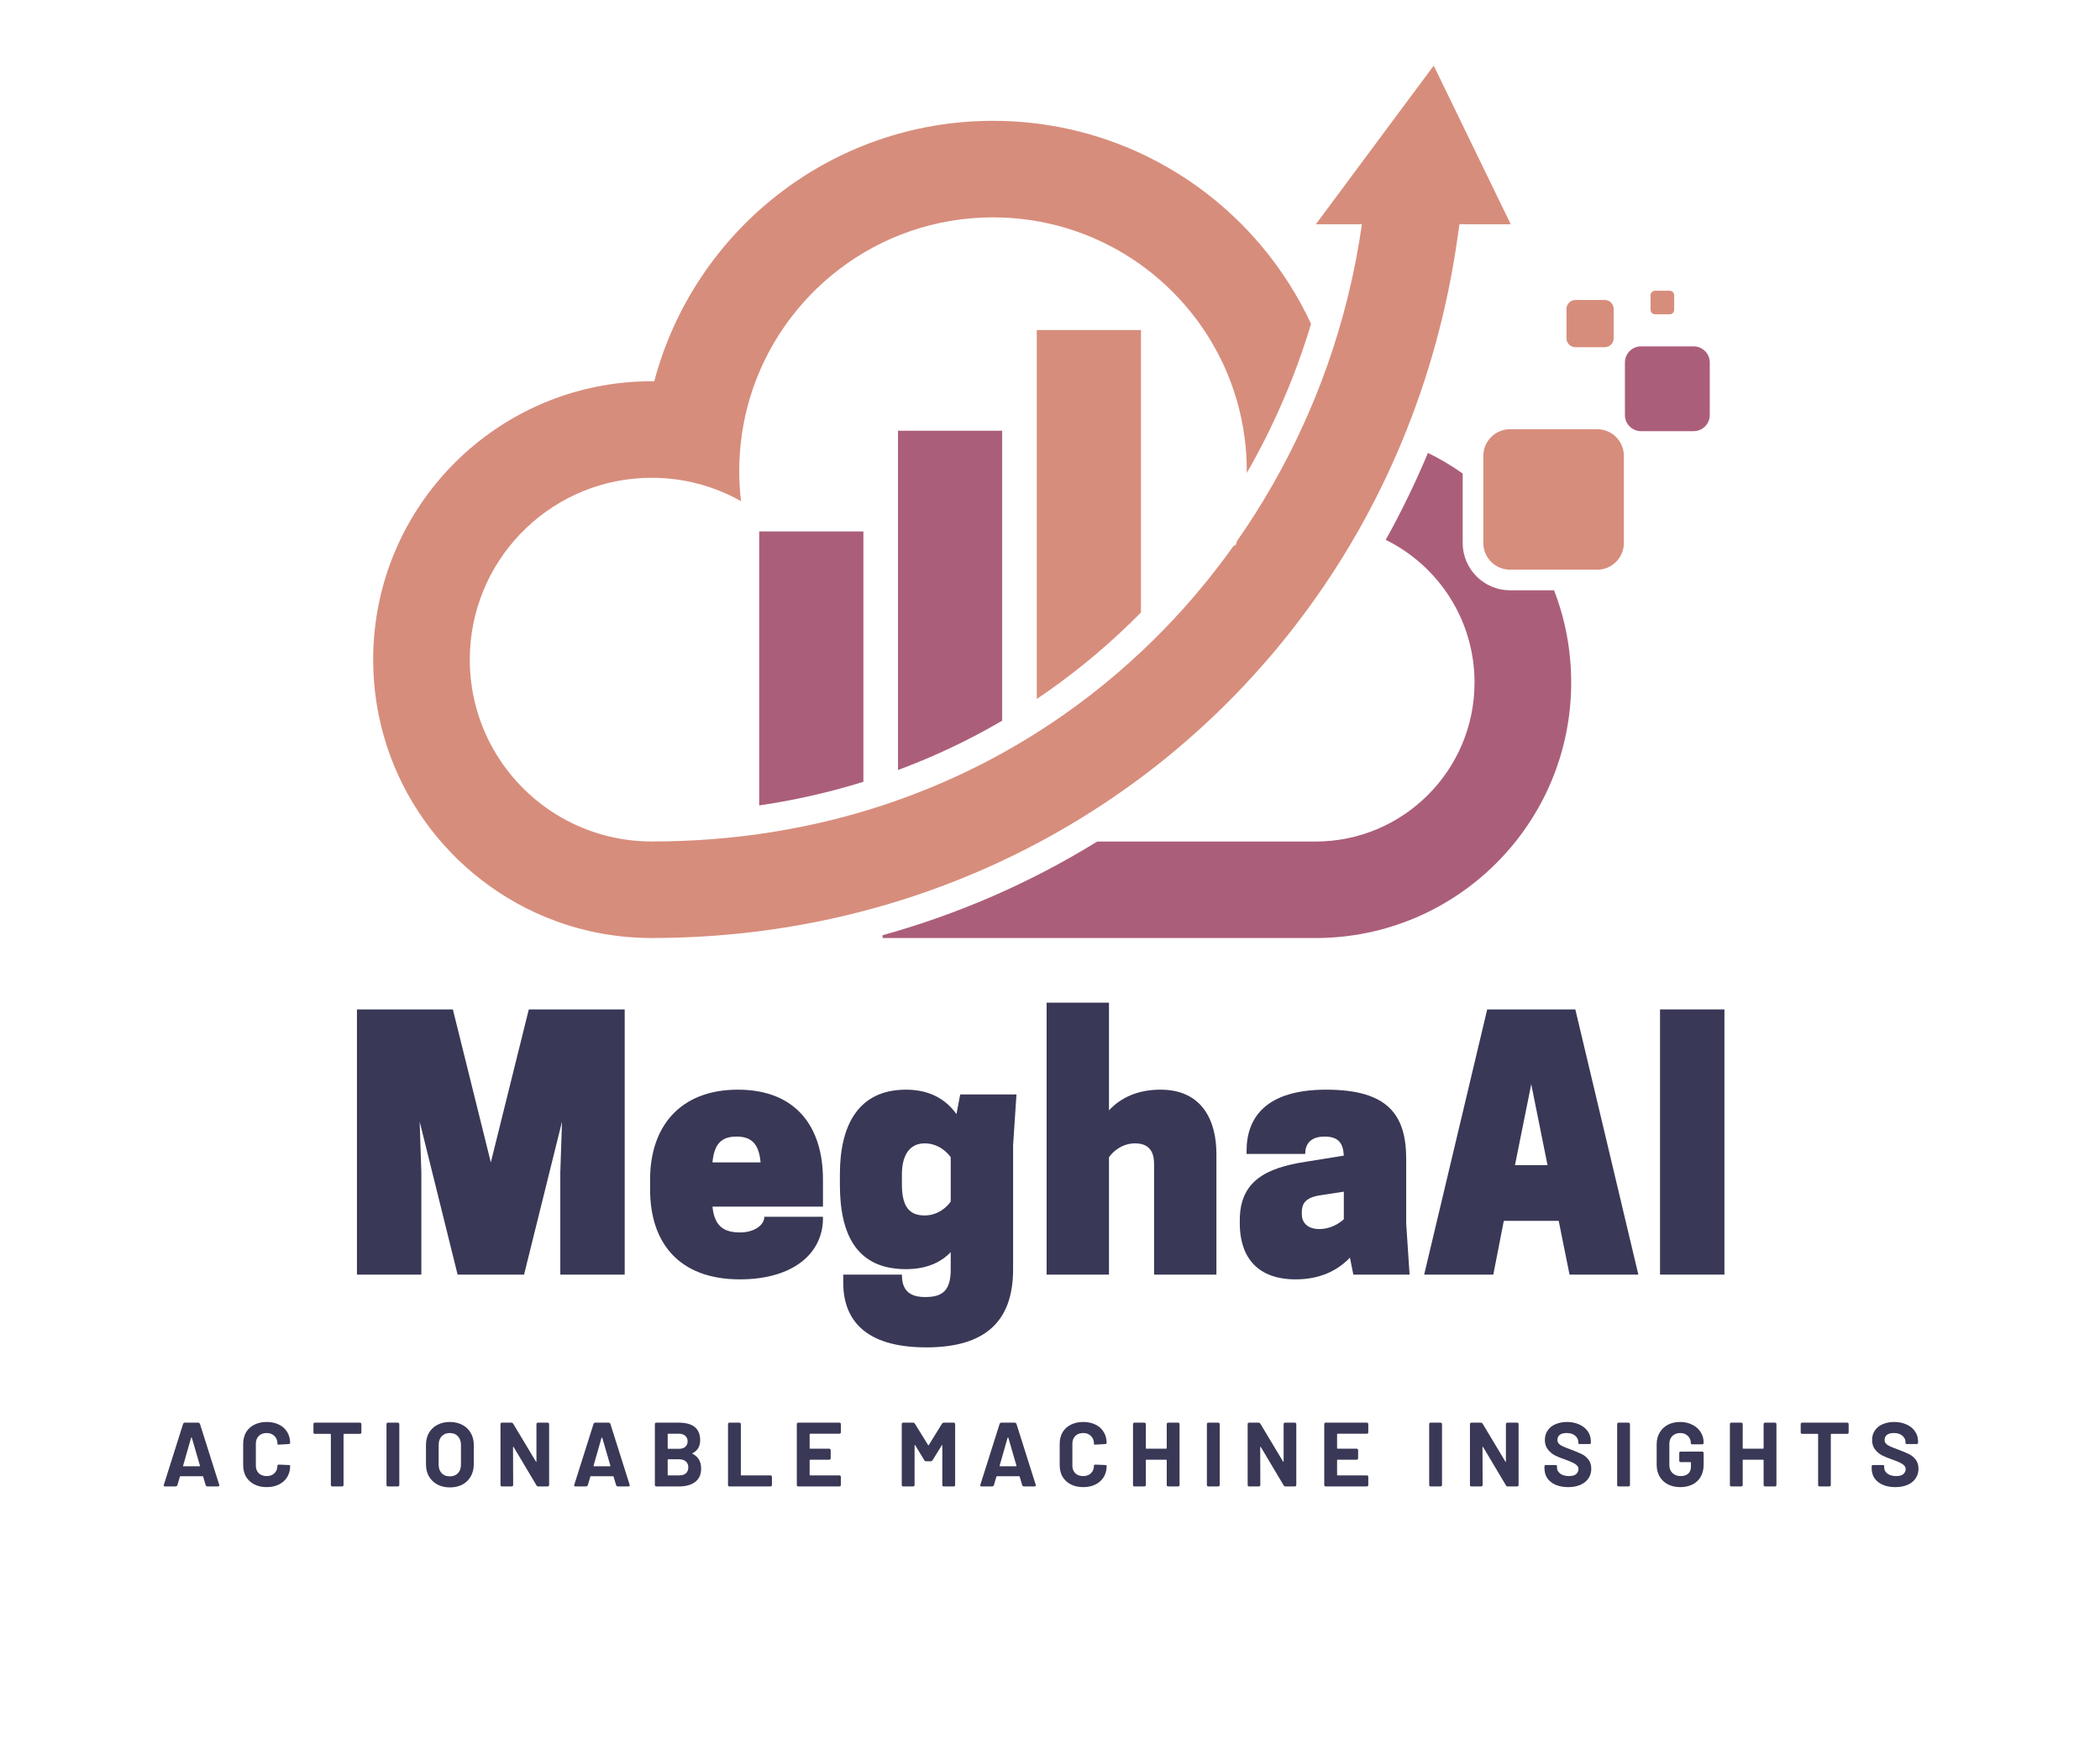 <svg width="236" height="196" xmlns="http://www.w3.org/2000/svg" xmlns:xlink="http://www.w3.org/1999/xlink" overflow="hidden"><rect width="100%" height="100%" fill="#808080" stroke="none"/><defs><clipPath id="clip0"><rect x="512" y="313" width="236" height="196"/></clipPath><clipPath id="clip1"><rect x="553" y="320" width="130" height="99"/></clipPath><clipPath id="clip2"><rect x="693" y="351" width="12" height="11"/></clipPath><clipPath id="clip3"><rect x="610" y="363" width="79" height="56"/></clipPath></defs><g clip-path="url(#clip0)" transform="translate(-512 -313)"><path d="M-37.592-37.592 413.514-37.592 413.514 413.514-37.592 413.514Z" fill="#FFFFFF" transform="matrix(1 0 0 1.003 441.082 212.72)"/><path d="M-37.592-37.592 413.514-37.592 413.514 413.514-37.592 413.514Z" fill="#FFFFFF" transform="matrix(1 0 0 1.003 441.082 212.72)"/><path d="M-37.592-37.592 413.514-37.592 413.514 413.514-37.592 413.514Z" fill="#FFFFFF" transform="matrix(1 0 0 1.003 441.082 212.72)"/><g clip-path="url(#clip1)"><path d="M234.936 125.104 240.696 125.104 236.236 115.948 236.216 115.905 232.042 107.334 226.653 114.558 218.798 125.104 223.971 125.104C223.2 130.515 221.888 135.821 220.075 140.939 219.241 143.285 218.305 145.587 217.263 147.843 215.211 152.303 212.756 156.575 209.933 160.597 209.894 160.734 209.854 160.871 209.811 161.004 209.714 161.059 209.62 161.118 209.522 161.173 207.239 164.364 204.721 167.395 201.98 170.23 198.499 173.833 194.657 177.126 190.491 180.035 190.412 180.09 190.334 180.149 190.256 180.2 184.448 184.225 178.011 187.518 171.021 189.899L170.438 190.099C162.387 192.774 153.611 194.25 144.229 194.254 144.205 194.254 144.182 194.254 144.158 194.254 140.172 194.254 136.452 193.118 133.303 191.148 127.543 187.546 123.714 181.159 123.714 173.883 123.714 162.97 132.324 154.061 143.148 153.533 143.481 153.517 143.821 153.509 144.158 153.509 147.804 153.509 151.23 154.461 154.195 156.129 154.061 155.021 153.995 153.893 153.995 152.746 153.995 149.942 154.402 147.236 155.162 144.675 158.655 132.916 169.58 124.332 182.514 124.332 194.054 124.332 203.996 131.165 208.484 140.99 209.616 143.465 210.399 146.128 210.775 148.92 210.947 150.173 211.033 151.45 211.033 152.746 211.033 152.82 211.033 152.894 211.033 152.965 211.186 152.699 211.342 152.425 211.495 152.158 212.212 150.882 212.893 149.586 213.535 148.274 215.435 144.405 217.013 140.387 218.258 136.268 216.762 133.057 214.843 130.081 212.576 127.41 205.351 118.913 194.563 113.517 182.514 113.517 164.262 113.517 148.9 125.903 144.444 142.698 144.35 142.698 144.256 142.694 144.158 142.694 126.874 142.694 112.855 156.662 112.855 173.883 112.855 187.299 121.368 198.745 133.303 203.143 136.663 204.38 140.297 205.061 144.084 205.069L144.158 205.069C144.19 205.069 144.221 205.069 144.252 205.069 144.26 205.069 144.268 205.069 144.276 205.069 162.621 205.05 179.616 199.842 193.85 190.741L195.103 189.927C197.735 188.184 200.268 186.305 202.696 184.3 209.204 178.919 214.937 172.634 219.726 165.601 221.116 163.561 222.424 161.458 223.65 159.297 225.436 156.145 227.041 152.867 228.455 149.48 231.443 142.318 233.573 134.658 234.716 126.611L234.932 125.096ZM144.475 205.069C144.843 205.065 144.843 205.065 144.475 205.069ZM144.272 205.073 144.256 205.073Z" fill="#D78D7C" fill-rule="evenodd" transform="matrix(1 0 0 1.003 441.082 212.72)"/></g><path d="M183.544 180.721 183.544 148.235 171.835 148.235 171.835 186.25C175.896 184.746 179.812 182.898 183.544 180.721Z" fill="#AB5E7A" fill-rule="evenodd" transform="matrix(1 0 0 1.003 441.082 212.72)"/><path d="M157.805 159.516 156.235 159.516 156.235 190.216C160.194 189.637 164.109 188.76 167.947 187.569L167.947 159.516Z" fill="#AB5E7A" fill-rule="evenodd" transform="matrix(1 0 0 1.003 441.082 212.72)"/><path d="M199.145 136.953 187.432 136.953 187.432 178.285C187.769 178.062 188.106 177.831 188.439 177.6L188.666 177.443C192.421 174.815 195.93 171.851 199.141 168.593L199.141 136.949Z" fill="#D78D7C" fill-rule="evenodd" transform="matrix(1 0 0 1.003 441.082 212.72)"/><path d="M240.613 148.066 250.419 148.066C252.067 148.066 253.411 149.409 253.411 151.05L253.411 160.82C253.411 162.461 252.067 163.804 250.419 163.804L240.613 163.804C238.965 163.804 237.614 162.461 237.614 160.82L237.614 151.05C237.614 149.409 238.965 148.066 240.613 148.066Z" fill="#D78D7C" fill-rule="evenodd" transform="matrix(1 0 0 1.003 441.082 212.72)"/><g clip-path="url(#clip2)"><path d="M255.333 138.786 261.254 138.786C262.249 138.786 263.063 139.596 263.063 140.587L263.063 146.484C263.063 147.475 262.249 148.286 261.254 148.286L255.333 148.286C254.342 148.286 253.528 147.475 253.528 146.484L253.528 140.587C253.528 139.596 254.342 138.786 255.333 138.786Z" fill="#AB5E7A" fill-rule="evenodd" transform="matrix(1 0 0 1.003 441.082 212.72)"/></g><path d="M247.967 133.589 251.261 133.589C251.817 133.589 252.267 134.044 252.267 134.596L252.267 137.877C252.267 138.429 251.817 138.88 251.261 138.88L247.967 138.88C247.411 138.88 246.957 138.429 246.957 137.877L246.957 134.596C246.957 134.044 247.411 133.589 247.967 133.589Z" fill="#D78D7C" fill-rule="evenodd" transform="matrix(1 0 0 1.003 441.082 212.72)"/><path d="M256.915 132.552 258.564 132.552C258.842 132.552 259.065 132.779 259.065 133.053L259.065 134.694C259.065 134.972 258.842 135.195 258.564 135.195L256.915 135.195C256.637 135.195 256.41 134.968 256.41 134.694L256.41 133.053C256.41 132.775 256.637 132.552 256.915 132.552Z" fill="#D78D7C" fill-rule="evenodd" transform="matrix(1 0 0 1.003 441.082 212.72)"/><g clip-path="url(#clip3)"><path d="M218.751 194.258 194.23 194.258C186.669 198.914 178.551 202.418 170.105 204.756L170.105 205.073 218.751 205.073C234.622 205.073 247.49 192.253 247.49 176.441 247.49 172.799 246.808 169.318 245.563 166.114L240.613 166.114C237.688 166.114 235.296 163.73 235.296 160.816L235.296 153.028C234.062 152.158 232.758 151.387 231.392 150.721L231.329 150.866 231.325 150.878 231.192 151.191 231.125 151.344 231.121 151.356 231.059 151.5 231.051 151.52 230.98 151.684 230.926 151.814 230.91 151.845 230.855 151.966 230.84 152.006 230.769 152.166 230.718 152.276 230.699 152.331 230.652 152.432 230.624 152.491 230.62 152.503 230.554 152.652 230.515 152.742 230.483 152.816 230.444 152.898 230.409 152.977 230.401 152.996 230.264 153.302 230.236 153.364 230.189 153.462 230.166 153.517 230.096 153.67 230.041 153.783 230.025 153.823 229.966 153.944 229.951 153.975 229.892 154.104 229.88 154.128 229.817 154.261 229.81 154.281 229.743 154.422 229.739 154.433 229.665 154.586 229.594 154.743 229.52 154.892 229.516 154.903 229.445 155.048 229.442 155.064 229.375 155.201 229.363 155.224 229.301 155.354 229.289 155.381 229.226 155.506 229.211 155.542 229.132 155.702 229.054 155.859 229.003 155.965 228.976 156.019 228.929 156.117 228.897 156.176 228.85 156.266 228.819 156.337 228.741 156.497 228.701 156.571 228.658 156.654 228.549 156.873 228.502 156.971 228.47 157.026 228.341 157.284 228.259 157.441 228.243 157.476 228.181 157.597 228.165 157.625 228.098 157.754 228.087 157.778 228.016 157.915 228.012 157.926 227.938 158.067 227.934 158.079 227.856 158.228 227.773 158.385 227.695 158.525 227.691 158.537 227.617 158.674 227.605 158.694 227.538 158.823 227.523 158.85 227.456 158.976 227.441 159.007 227.378 159.125 227.358 159.164 227.296 159.273 227.272 159.32 227.19 159.473 227.139 159.571 227.104 159.63 226.849 160.096 226.81 160.162 226.763 160.248 226.728 160.311 226.677 160.401 226.646 160.46C232.559 163.365 236.627 169.431 236.627 176.444 236.627 186.285 228.619 194.265 218.743 194.262Z" fill="#AB5E7A" fill-rule="evenodd" transform="matrix(1 0 0 1.003 441.082 212.72)"/></g><path d="M24.948-17.14 24.756-11.427 24.756 0 31.992 0 31.992-29.71 21.216-29.71 16.948-12.57 12.683-29.71 1.903-29.71 1.903 0 9.14 0 9.14-11.427 8.952-17.14 13.216 0 20.683 0Z" fill="#393856" transform="matrix(1 0 0 1.003 550.211 456.228)"/><path d="M20.378-7.616 20.378-10.663C20.378-16.568 17.332-20.719 10.816-20.719 4.304-20.719 0.952-16.568 0.952-10.663L0.952-9.523C0.952-3.618 4.151 0.533 11.047 0.533 16.913 0.533 20.378-2.287 20.378-6.324L20.378-6.477 13.788-6.477C13.788-5.521 12.609-4.723 11.082-4.723 9.331-4.723 8.188-5.333 7.961-7.616ZM10.663-15.464C12.304-15.464 13.177-14.704 13.369-12.57L7.961-12.57C8.153-14.704 9.026-15.464 10.663-15.464Z" fill="#393856" transform="matrix(1 0 0 1.003 584.107 456.228)"/><path d="M13.408-0.572C13.408 1.903 12.378 2.514 10.514 2.514 8.38 2.514 7.922 1.331 7.922 0L1.331 0 1.331 0.912C1.331 4.95 3.657 8.153 10.663 8.153 17.179 8.153 20.417 5.333 20.417-0.572L20.417-14.473 20.797-20.186 14.473-20.186 14.054-17.978C12.911-19.579 11.121-20.719 8.38-20.719 3.047-20.719 0.952-16.76 0.952-11.235L0.952-10.095C0.952-4.19 3.047-0.611 8.38-0.611 10.628-0.611 12.264-1.331 13.408-2.514ZM13.408-8.188C13.028-7.616 11.998-6.626 10.475-6.626 8.76-6.626 7.922-7.616 7.922-10.095L7.922-11.235C7.922-13.33 8.76-14.704 10.475-14.704 11.998-14.704 13.028-13.713 13.408-13.142Z" fill="#393856" transform="matrix(1 0 0 1.003 605.435 456.228)"/><path d="M8.912-30.469 1.903-30.469 1.903 0 8.912 0 8.912-13.142C9.292-13.713 10.322-14.704 11.845-14.704 13.749-14.704 13.98-13.33 13.98-12.378L13.98 0 20.985 0 20.985-13.521C20.985-17.14 19.462-20.719 14.704-20.719 12.112-20.719 10.209-19.806 8.912-18.397Z" fill="#393856" transform="matrix(1 0 0 1.003 627.716 456.228)"/><path d="M13.713 0 20.034 0 19.654-5.713 19.654-12.95C19.654-17.939 17.559-20.719 10.663-20.719 3.81-20.719 1.715-17.52 1.715-13.866L1.715-13.521 8.302-13.521C8.302-14.473 8.76-15.464 10.475-15.464 11.998-15.464 12.57-14.778 12.644-13.33L8.38-12.644C3.885-11.959 0.952-10.475 0.952-6.093L0.952-5.713C0.952-2.475 2.475 0.533 7.237 0.533 9.903 0.533 11.92-0.419 13.33-1.903ZM9.903-5.102C8.454-5.102 7.922-5.94 7.922-6.743L7.922-6.97C7.922-7.883 8.266-8.607 9.903-8.873L12.644-9.292 12.644-6.207C12.073-5.674 11.082-5.102 9.903-5.102Z" fill="#393856" transform="matrix(1 0 0 1.003 650.376 456.228)"/><path d="M7.428-29.71 0.345 0 8.114 0 9.292-6.019 15.464-6.019 16.681 0 24.415 0 17.332-29.71ZM12.378-21.33 14.207-12.264 10.549-12.264Z" fill="#393856" transform="matrix(1 0 0 1.003 671.705 456.228)"/><path d="M9.331-29.71 2.095-29.71 2.095 0 9.331 0Z" fill="#393856" transform="matrix(1 0 0 1.003 696.461 456.228)"/><path d="M5.216 0C5.122 0 5.051-0.047 5.012-0.141L4.73-1.096C4.719-1.128 4.699-1.143 4.668-1.143L2.177-1.143C2.134-1.143 2.115-1.128 2.115-1.096L1.833-0.141C1.79-0.047 1.723 0 1.629 0L0.454 0C0.392 0 0.345-0.016 0.313-0.047 0.29-0.086 0.29-0.133 0.313-0.188L2.475-7.002C2.506-7.096 2.573-7.143 2.678-7.143L4.166-7.143C4.26-7.143 4.327-7.096 4.37-7.002L6.532-0.188C6.539-0.176 6.547-0.157 6.547-0.125 6.547-0.094 6.532-0.063 6.5-0.031 6.477-0.008 6.442 0 6.391 0ZM2.475-2.318C2.463-2.275 2.479-2.256 2.522-2.256L4.323-2.256C4.362-2.256 4.378-2.275 4.37-2.318L3.462-5.435C3.45-5.467 3.434-5.482 3.415-5.482 3.403-5.482 3.387-5.467 3.368-5.435Z" fill="#393856" transform="matrix(1 0 0 1.003 530.102 480.03)"/><path d="M3.133 0.078C2.6 0.078 2.13-0.023 1.723-0.235 1.324-0.442 1.018-0.728 0.799-1.096 0.587-1.472 0.486-1.903 0.486-2.397L0.486-4.746C0.486-5.235 0.587-5.67 0.799-6.046 1.018-6.422 1.324-6.708 1.723-6.908 2.13-7.115 2.6-7.221 3.133-7.221 3.653-7.221 4.112-7.119 4.511-6.923 4.907-6.735 5.216-6.457 5.435-6.093 5.654-5.737 5.764-5.329 5.764-4.871 5.764-4.809 5.709-4.766 5.607-4.746L4.511-4.683 4.48-4.683C4.386-4.683 4.339-4.699 4.339-4.73L4.339-4.793C4.339-5.145 4.221-5.435 3.994-5.654 3.775-5.874 3.485-5.983 3.133-5.983 2.765-5.983 2.467-5.874 2.24-5.654 2.021-5.435 1.911-5.145 1.911-4.793L1.911-2.334C1.911-1.978 2.021-1.692 2.24-1.472 2.467-1.261 2.765-1.159 3.133-1.159 3.485-1.159 3.775-1.261 3.994-1.472 4.221-1.692 4.339-1.978 4.339-2.334 4.339-2.365 4.354-2.389 4.386-2.412 4.417-2.443 4.456-2.451 4.511-2.443L5.592-2.397C5.705-2.385 5.764-2.369 5.764-2.35L5.764-2.287C5.764-1.825 5.654-1.414 5.435-1.049 5.216-0.693 4.907-0.415 4.511-0.219 4.112-0.02 3.653 0.078 3.133 0.078Z" fill="#393856" transform="matrix(1 0 0 1.003 538.842 480.03)"/><path d="M5.498-7.143C5.611-7.143 5.67-7.084 5.67-6.97L5.67-6.062C5.67-5.944 5.611-5.889 5.498-5.889L3.728-5.889C3.685-5.889 3.665-5.866 3.665-5.827L3.665-0.172C3.665-0.055 3.607 0 3.493 0L2.412 0C2.295 0 2.24-0.055 2.24-0.172L2.24-5.827C2.24-5.866 2.216-5.889 2.177-5.889L0.454-5.889C0.337-5.889 0.282-5.944 0.282-6.062L0.282-6.97C0.282-7.084 0.337-7.143 0.454-7.143Z" fill="#393856" transform="matrix(1 0 0 1.003 546.942 480.03)"/><path d="M0.799 0C0.681 0 0.627-0.055 0.627-0.172L0.627-6.97C0.627-7.084 0.681-7.143 0.799-7.143L1.88-7.143C2.005-7.143 2.068-7.084 2.068-6.97L2.068-0.172C2.068-0.055 2.005 0 1.88 0Z" fill="#393856" transform="matrix(1 0 0 1.003 554.806 480.03)"/><path d="M3.164 0.11C2.631 0.11 2.162 0 1.754-0.219 1.355-0.439 1.042-0.74 0.814-1.128 0.595-1.512 0.486-1.962 0.486-2.475L0.486-4.668C0.486-5.169 0.595-5.611 0.814-5.999 1.042-6.383 1.355-6.68 1.754-6.892 2.162-7.111 2.631-7.221 3.164-7.221 3.697-7.221 4.166-7.111 4.574-6.892 4.981-6.68 5.294-6.383 5.514-5.999 5.741-5.611 5.858-5.169 5.858-4.668L5.858-2.475C5.858-1.962 5.741-1.508 5.514-1.112 5.294-0.724 4.981-0.423 4.574-0.204 4.166 0.004 3.697 0.11 3.164 0.11ZM3.164-1.128C3.54-1.128 3.841-1.241 4.072-1.472 4.3-1.711 4.417-2.028 4.417-2.428L4.417-4.668C4.417-5.063 4.3-5.38 4.072-5.623 3.841-5.862 3.54-5.983 3.164-5.983 2.788-5.983 2.483-5.862 2.256-5.623 2.025-5.38 1.911-5.063 1.911-4.668L1.911-2.428C1.911-2.028 2.025-1.711 2.256-1.472 2.483-1.241 2.788-1.128 3.164-1.128Z" fill="#393856" transform="matrix(1 0 0 1.003 559.386 480.03)"/><path d="M0.799 0C0.681 0 0.627-0.055 0.627-0.172L0.627-6.97C0.627-7.084 0.681-7.143 0.799-7.143L1.848-7.143C1.931-7.143 1.997-7.103 2.052-7.033L4.605-2.788C4.613-2.757 4.625-2.741 4.636-2.741 4.656-2.749 4.668-2.772 4.668-2.804L4.668-6.97C4.668-7.084 4.723-7.143 4.84-7.143L5.921-7.143C6.034-7.143 6.093-7.084 6.093-6.97L6.093-0.172C6.093-0.055 6.034 0 5.921 0L4.871 0C4.785 0 4.719-0.039 4.668-0.125L2.115-4.401C2.091-4.433 2.071-4.441 2.052-4.433 2.04-4.433 2.036-4.417 2.036-4.386L2.052-0.172C2.052-0.055 1.993 0 1.88 0Z" fill="#393856" transform="matrix(1 0 0 1.003 567.618 480.03)"/><path d="M5.216 0C5.122 0 5.051-0.047 5.012-0.141L4.73-1.096C4.719-1.128 4.699-1.143 4.668-1.143L2.177-1.143C2.134-1.143 2.115-1.128 2.115-1.096L1.833-0.141C1.79-0.047 1.723 0 1.629 0L0.454 0C0.392 0 0.345-0.016 0.313-0.047 0.29-0.086 0.29-0.133 0.313-0.188L2.475-7.002C2.506-7.096 2.573-7.143 2.678-7.143L4.166-7.143C4.26-7.143 4.327-7.096 4.37-7.002L6.532-0.188C6.539-0.176 6.547-0.157 6.547-0.125 6.547-0.094 6.532-0.063 6.5-0.031 6.477-0.008 6.442 0 6.391 0ZM2.475-2.318C2.463-2.275 2.479-2.256 2.522-2.256L4.323-2.256C4.362-2.256 4.378-2.275 4.37-2.318L3.462-5.435C3.45-5.467 3.434-5.482 3.415-5.482 3.403-5.482 3.387-5.467 3.368-5.435Z" fill="#393856" transform="matrix(1 0 0 1.003 576.227 480.03)"/><path d="M4.871-3.728C4.848-3.728 4.84-3.716 4.84-3.697 4.84-3.673 4.848-3.657 4.871-3.65 5.506-3.325 5.827-2.776 5.827-2.005 5.827-1.335 5.6-0.834 5.153-0.501 4.703-0.164 4.112 0 3.383 0L0.799 0C0.681 0 0.627-0.055 0.627-0.172L0.627-6.97C0.627-7.084 0.681-7.143 0.799-7.143L3.305-7.143C4.91-7.143 5.717-6.489 5.717-5.185 5.717-4.495 5.435-4.01 4.871-3.728ZM2.115-5.905C2.083-5.905 2.068-5.882 2.068-5.842L2.068-4.276C2.068-4.233 2.083-4.213 2.115-4.213L3.305-4.213C3.626-4.213 3.873-4.284 4.041-4.433 4.217-4.589 4.307-4.793 4.307-5.044 4.307-5.314 4.217-5.521 4.041-5.67 3.873-5.827 3.626-5.905 3.305-5.905ZM3.383-1.237C3.697-1.237 3.939-1.316 4.119-1.472 4.296-1.637 4.386-1.864 4.386-2.146 4.386-2.416 4.296-2.631 4.119-2.788 3.939-2.953 3.689-3.039 3.368-3.039L2.115-3.039C2.083-3.039 2.068-3.015 2.068-2.976L2.068-1.3C2.068-1.257 2.083-1.237 2.115-1.237Z" fill="#393856" transform="matrix(1 0 0 1.003 584.967 480.03)"/><path d="M0.799 0C0.681 0 0.627-0.055 0.627-0.172L0.627-6.97C0.627-7.084 0.681-7.143 0.799-7.143L1.88-7.143C2.005-7.143 2.068-7.084 2.068-6.97L2.068-1.3C2.068-1.257 2.083-1.237 2.115-1.237L5.388-1.237C5.502-1.237 5.561-1.179 5.561-1.065L5.561-0.172C5.561-0.055 5.502 0 5.388 0Z" fill="#393856" transform="matrix(1 0 0 1.003 593.188 480.03)"/><path d="M5.576-6.077C5.576-5.96 5.517-5.905 5.404-5.905L2.115-5.905C2.083-5.905 2.068-5.882 2.068-5.842L2.068-4.276C2.068-4.245 2.083-4.229 2.115-4.229L4.245-4.229C4.37-4.229 4.433-4.166 4.433-4.041L4.433-3.164C4.433-3.047 4.37-2.992 4.245-2.992L2.115-2.992C2.083-2.992 2.068-2.968 2.068-2.929L2.068-1.3C2.068-1.257 2.083-1.237 2.115-1.237L5.404-1.237C5.517-1.237 5.576-1.179 5.576-1.065L5.576-0.172C5.576-0.055 5.517 0 5.404 0L0.799 0C0.681 0 0.627-0.055 0.627-0.172L0.627-6.97C0.627-7.084 0.681-7.143 0.799-7.143L5.404-7.143C5.517-7.143 5.576-7.084 5.576-6.97Z" fill="#393856" transform="matrix(1 0 0 1.003 600.92 480.03)"/><path d="M0.799 0C0.681 0 0.627-0.055 0.627-0.172L0.627-6.97C0.627-7.084 0.681-7.143 0.799-7.143L1.895-7.143C1.989-7.143 2.056-7.103 2.099-7.033L3.587-4.636C3.595-4.613 3.607-4.605 3.618-4.605 3.638-4.605 3.653-4.613 3.665-4.636L5.153-7.033C5.204-7.103 5.271-7.143 5.357-7.143L6.453-7.143C6.567-7.143 6.626-7.084 6.626-6.97L6.626-0.172C6.626-0.055 6.567 0 6.453 0L5.357 0C5.239 0 5.185-0.055 5.185-0.172L5.185-4.589C5.185-4.621 5.173-4.636 5.153-4.636 5.142-4.644 5.13-4.636 5.122-4.605L4.088-2.929C4.033-2.855 3.967-2.819 3.885-2.819L3.368-2.819C3.274-2.819 3.203-2.855 3.164-2.929L2.146-4.605C2.122-4.636 2.103-4.644 2.083-4.636 2.071-4.636 2.068-4.621 2.068-4.589L2.068-0.172C2.068-0.055 2.009 0 1.895 0Z" fill="#393856" transform="matrix(1 0 0 1.003 612.713 480.03)"/><path d="M5.216 0C5.122 0 5.051-0.047 5.012-0.141L4.73-1.096C4.719-1.128 4.699-1.143 4.668-1.143L2.177-1.143C2.134-1.143 2.115-1.128 2.115-1.096L1.833-0.141C1.79-0.047 1.723 0 1.629 0L0.454 0C0.392 0 0.345-0.016 0.313-0.047 0.29-0.086 0.29-0.133 0.313-0.188L2.475-7.002C2.506-7.096 2.573-7.143 2.678-7.143L4.166-7.143C4.26-7.143 4.327-7.096 4.37-7.002L6.532-0.188C6.539-0.176 6.547-0.157 6.547-0.125 6.547-0.094 6.532-0.063 6.5-0.031 6.477-0.008 6.442 0 6.391 0ZM2.475-2.318C2.463-2.275 2.479-2.256 2.522-2.256L4.323-2.256C4.362-2.256 4.378-2.275 4.37-2.318L3.462-5.435C3.45-5.467 3.434-5.482 3.415-5.482 3.403-5.482 3.387-5.467 3.368-5.435Z" fill="#393856" transform="matrix(1 0 0 1.003 621.862 480.03)"/><path d="M3.133 0.078C2.6 0.078 2.13-0.023 1.723-0.235 1.324-0.442 1.018-0.728 0.799-1.096 0.587-1.472 0.486-1.903 0.486-2.397L0.486-4.746C0.486-5.235 0.587-5.67 0.799-6.046 1.018-6.422 1.324-6.708 1.723-6.908 2.13-7.115 2.6-7.221 3.133-7.221 3.653-7.221 4.112-7.119 4.511-6.923 4.907-6.735 5.216-6.457 5.435-6.093 5.654-5.737 5.764-5.329 5.764-4.871 5.764-4.809 5.709-4.766 5.607-4.746L4.511-4.683 4.48-4.683C4.386-4.683 4.339-4.699 4.339-4.73L4.339-4.793C4.339-5.145 4.221-5.435 3.994-5.654 3.775-5.874 3.485-5.983 3.133-5.983 2.765-5.983 2.467-5.874 2.24-5.654 2.021-5.435 1.911-5.145 1.911-4.793L1.911-2.334C1.911-1.978 2.021-1.692 2.24-1.472 2.467-1.261 2.765-1.159 3.133-1.159 3.485-1.159 3.775-1.261 3.994-1.472 4.221-1.692 4.339-1.978 4.339-2.334 4.339-2.365 4.354-2.389 4.386-2.412 4.417-2.443 4.456-2.451 4.511-2.443L5.592-2.397C5.705-2.385 5.764-2.369 5.764-2.35L5.764-2.287C5.764-1.825 5.654-1.414 5.435-1.049 5.216-0.693 4.907-0.415 4.511-0.219 4.112-0.02 3.653 0.078 3.133 0.078Z" fill="#393856" transform="matrix(1 0 0 1.003 630.603 480.03)"/><path d="M4.417-6.97C4.417-7.084 4.472-7.143 4.589-7.143L5.686-7.143C5.799-7.143 5.858-7.084 5.858-6.97L5.858-0.172C5.858-0.055 5.799 0 5.686 0L4.589 0C4.472 0 4.417-0.055 4.417-0.172L4.417-2.929C4.417-2.968 4.394-2.992 4.354-2.992L2.115-2.992C2.083-2.992 2.068-2.968 2.068-2.929L2.068-0.172C2.068-0.055 2.005 0 1.88 0L0.799 0C0.681 0 0.627-0.055 0.627-0.172L0.627-6.97C0.627-7.084 0.681-7.143 0.799-7.143L1.88-7.143C2.005-7.143 2.068-7.084 2.068-6.97L2.068-4.276C2.068-4.245 2.083-4.229 2.115-4.229L4.354-4.229C4.394-4.229 4.417-4.245 4.417-4.276Z" fill="#393856" transform="matrix(1 0 0 1.003 638.702 480.03)"/><path d="M0.799 0C0.681 0 0.627-0.055 0.627-0.172L0.627-6.97C0.627-7.084 0.681-7.143 0.799-7.143L1.88-7.143C2.005-7.143 2.068-7.084 2.068-6.97L2.068-0.172C2.068-0.055 2.005 0 1.88 0Z" fill="#393856" transform="matrix(1 0 0 1.003 647.004 480.03)"/><path d="M0.799 0C0.681 0 0.627-0.055 0.627-0.172L0.627-6.97C0.627-7.084 0.681-7.143 0.799-7.143L1.848-7.143C1.931-7.143 1.997-7.103 2.052-7.033L4.605-2.788C4.613-2.757 4.625-2.741 4.636-2.741 4.656-2.749 4.668-2.772 4.668-2.804L4.668-6.97C4.668-7.084 4.723-7.143 4.84-7.143L5.921-7.143C6.034-7.143 6.093-7.084 6.093-6.97L6.093-0.172C6.093-0.055 6.034 0 5.921 0L4.871 0C4.785 0 4.719-0.039 4.668-0.125L2.115-4.401C2.091-4.433 2.071-4.441 2.052-4.433 2.04-4.433 2.036-4.417 2.036-4.386L2.052-0.172C2.052-0.055 1.993 0 1.88 0Z" fill="#393856" transform="matrix(1 0 0 1.003 651.586 480.03)"/><path d="M5.576-6.077C5.576-5.96 5.517-5.905 5.404-5.905L2.115-5.905C2.083-5.905 2.068-5.882 2.068-5.842L2.068-4.276C2.068-4.245 2.083-4.229 2.115-4.229L4.245-4.229C4.37-4.229 4.433-4.166 4.433-4.041L4.433-3.164C4.433-3.047 4.37-2.992 4.245-2.992L2.115-2.992C2.083-2.992 2.068-2.968 2.068-2.929L2.068-1.3C2.068-1.257 2.083-1.237 2.115-1.237L5.404-1.237C5.517-1.237 5.576-1.179 5.576-1.065L5.576-0.172C5.576-0.055 5.517 0 5.404 0L0.799 0C0.681 0 0.627-0.055 0.627-0.172L0.627-6.97C0.627-7.084 0.681-7.143 0.799-7.143L5.404-7.143C5.517-7.143 5.576-7.084 5.576-6.97Z" fill="#393856" transform="matrix(1 0 0 1.003 660.194 480.03)"/><path d="M0.799 0C0.681 0 0.627-0.055 0.627-0.172L0.627-6.97C0.627-7.084 0.681-7.143 0.799-7.143L1.88-7.143C2.005-7.143 2.068-7.084 2.068-6.97L2.068-0.172C2.068-0.055 2.005 0 1.88 0Z" fill="#393856" transform="matrix(1 0 0 1.003 671.987 480.03)"/><path d="M0.799 0C0.681 0 0.627-0.055 0.627-0.172L0.627-6.97C0.627-7.084 0.681-7.143 0.799-7.143L1.848-7.143C1.931-7.143 1.997-7.103 2.052-7.033L4.605-2.788C4.613-2.757 4.625-2.741 4.636-2.741 4.656-2.749 4.668-2.772 4.668-2.804L4.668-6.97C4.668-7.084 4.723-7.143 4.84-7.143L5.921-7.143C6.034-7.143 6.093-7.084 6.093-6.97L6.093-0.172C6.093-0.055 6.034 0 5.921 0L4.871 0C4.785 0 4.719-0.039 4.668-0.125L2.115-4.401C2.091-4.433 2.071-4.441 2.052-4.433 2.04-4.433 2.036-4.417 2.036-4.386L2.052-0.172C2.052-0.055 1.993 0 1.88 0Z" fill="#393856" transform="matrix(1 0 0 1.003 676.567 480.03)"/><path d="M3.039 0.078C2.506 0.078 2.036-0.008 1.629-0.188 1.23-0.364 0.924-0.611 0.705-0.924 0.493-1.245 0.392-1.621 0.392-2.052L0.392-2.224C0.392-2.338 0.446-2.397 0.564-2.397L1.629-2.397C1.743-2.397 1.801-2.353 1.801-2.271L1.801-2.115C1.801-1.84 1.927-1.613 2.177-1.425 2.428-1.245 2.749-1.159 3.148-1.159 3.513-1.159 3.779-1.23 3.947-1.378 4.123-1.535 4.213-1.723 4.213-1.942 4.213-2.107 4.155-2.244 4.041-2.35 3.935-2.463 3.791-2.561 3.603-2.647 3.422-2.741 3.133-2.859 2.725-3.007 2.263-3.164 1.88-3.321 1.566-3.477 1.253-3.642 0.987-3.869 0.768-4.151 0.548-4.433 0.439-4.781 0.439-5.2 0.439-5.607 0.54-5.96 0.752-6.265 0.959-6.579 1.253-6.814 1.629-6.97 2.013-7.135 2.447-7.221 2.929-7.221 3.438-7.221 3.9-7.127 4.307-6.939 4.715-6.759 5.032-6.504 5.263-6.171 5.49-5.846 5.607-5.467 5.607-5.028L5.607-4.918C5.607-4.801 5.549-4.746 5.435-4.746L4.37-4.746C4.253-4.746 4.198-4.781 4.198-4.856L4.198-4.95C4.198-5.239 4.076-5.486 3.838-5.686 3.607-5.882 3.289-5.983 2.882-5.983 2.545-5.983 2.291-5.913 2.115-5.78 1.934-5.643 1.848-5.455 1.848-5.216 1.848-5.048 1.899-4.907 2.005-4.793 2.107-4.676 2.263-4.574 2.475-4.48 2.682-4.386 3-4.26 3.43-4.104 3.908-3.924 4.284-3.767 4.558-3.634 4.84-3.509 5.091-3.309 5.31-3.039 5.537-2.765 5.654-2.416 5.654-1.989 5.654-1.57 5.545-1.206 5.326-0.893 5.114-0.58 4.813-0.337 4.417-0.172 4.029-0.004 3.571 0.078 3.039 0.078Z" fill="#393856" transform="matrix(1 0 0 1.003 685.176 480.03)"/><path d="M0.799 0C0.681 0 0.627-0.055 0.627-0.172L0.627-6.97C0.627-7.084 0.681-7.143 0.799-7.143L1.88-7.143C2.005-7.143 2.068-7.084 2.068-6.97L2.068-0.172C2.068-0.055 2.005 0 1.88 0Z" fill="#393856" transform="matrix(1 0 0 1.003 693.11 480.03)"/><path d="M3.133 0.078C2.608 0.078 2.146-0.023 1.739-0.235 1.339-0.442 1.034-0.736 0.814-1.112 0.595-1.488 0.486-1.927 0.486-2.428L0.486-4.715C0.486-5.204 0.595-5.639 0.814-6.015 1.034-6.399 1.339-6.696 1.739-6.908 2.146-7.115 2.608-7.221 3.133-7.221 3.642-7.221 4.096-7.115 4.495-6.908 4.903-6.708 5.216-6.43 5.435-6.077 5.654-5.733 5.764-5.345 5.764-4.918L5.764-4.887C5.764-4.77 5.705-4.715 5.592-4.715L4.495-4.715C4.441-4.715 4.401-4.723 4.37-4.746 4.339-4.766 4.323-4.785 4.323-4.809L4.323-4.871C4.323-5.185 4.213-5.443 3.994-5.654 3.775-5.874 3.485-5.983 3.133-5.983 2.765-5.983 2.467-5.866 2.24-5.639 2.021-5.42 1.911-5.122 1.911-4.746L1.911-2.381C1.911-2.013 2.028-1.715 2.271-1.488 2.51-1.269 2.812-1.159 3.18-1.159 3.532-1.159 3.814-1.245 4.026-1.425 4.233-1.613 4.339-1.872 4.339-2.209L4.339-2.663C4.339-2.702 4.315-2.725 4.276-2.725L3.195-2.725C3.078-2.725 3.023-2.78 3.023-2.898L3.023-3.728C3.023-3.841 3.078-3.9 3.195-3.9L5.592-3.9C5.705-3.9 5.764-3.841 5.764-3.728L5.764-2.443C5.764-1.919 5.654-1.465 5.435-1.081 5.216-0.705 4.907-0.415 4.511-0.219 4.112-0.02 3.653 0.078 3.133 0.078Z" fill="#393856" transform="matrix(1 0 0 1.003 697.692 480.03)"/><path d="M4.417-6.97C4.417-7.084 4.472-7.143 4.589-7.143L5.686-7.143C5.799-7.143 5.858-7.084 5.858-6.97L5.858-0.172C5.858-0.055 5.799 0 5.686 0L4.589 0C4.472 0 4.417-0.055 4.417-0.172L4.417-2.929C4.417-2.968 4.394-2.992 4.354-2.992L2.115-2.992C2.083-2.992 2.068-2.968 2.068-2.929L2.068-0.172C2.068-0.055 2.005 0 1.88 0L0.799 0C0.681 0 0.627-0.055 0.627-0.172L0.627-6.97C0.627-7.084 0.681-7.143 0.799-7.143L1.88-7.143C2.005-7.143 2.068-7.084 2.068-6.97L2.068-4.276C2.068-4.245 2.083-4.229 2.115-4.229L4.354-4.229C4.394-4.229 4.417-4.245 4.417-4.276Z" fill="#393856" transform="matrix(1 0 0 1.003 705.78 480.03)"/><path d="M5.498-7.143C5.611-7.143 5.67-7.084 5.67-6.97L5.67-6.062C5.67-5.944 5.611-5.889 5.498-5.889L3.728-5.889C3.685-5.889 3.665-5.866 3.665-5.827L3.665-0.172C3.665-0.055 3.607 0 3.493 0L2.412 0C2.295 0 2.24-0.055 2.24-0.172L2.24-5.827C2.24-5.866 2.216-5.889 2.177-5.889L0.454-5.889C0.337-5.889 0.282-5.944 0.282-6.062L0.282-6.97C0.282-7.084 0.337-7.143 0.454-7.143Z" fill="#393856" transform="matrix(1 0 0 1.003 714.083 480.03)"/><path d="M3.039 0.078C2.506 0.078 2.036-0.008 1.629-0.188 1.23-0.364 0.924-0.611 0.705-0.924 0.493-1.245 0.392-1.621 0.392-2.052L0.392-2.224C0.392-2.338 0.446-2.397 0.564-2.397L1.629-2.397C1.743-2.397 1.801-2.353 1.801-2.271L1.801-2.115C1.801-1.84 1.927-1.613 2.177-1.425 2.428-1.245 2.749-1.159 3.148-1.159 3.513-1.159 3.779-1.23 3.947-1.378 4.123-1.535 4.213-1.723 4.213-1.942 4.213-2.107 4.155-2.244 4.041-2.35 3.935-2.463 3.791-2.561 3.603-2.647 3.422-2.741 3.133-2.859 2.725-3.007 2.263-3.164 1.88-3.321 1.566-3.477 1.253-3.642 0.987-3.869 0.768-4.151 0.548-4.433 0.439-4.781 0.439-5.2 0.439-5.607 0.54-5.96 0.752-6.265 0.959-6.579 1.253-6.814 1.629-6.97 2.013-7.135 2.447-7.221 2.929-7.221 3.438-7.221 3.9-7.127 4.307-6.939 4.715-6.759 5.032-6.504 5.263-6.171 5.49-5.846 5.607-5.467 5.607-5.028L5.607-4.918C5.607-4.801 5.549-4.746 5.435-4.746L4.37-4.746C4.253-4.746 4.198-4.781 4.198-4.856L4.198-4.95C4.198-5.239 4.076-5.486 3.838-5.686 3.607-5.882 3.289-5.983 2.882-5.983 2.545-5.983 2.291-5.913 2.115-5.78 1.934-5.643 1.848-5.455 1.848-5.216 1.848-5.048 1.899-4.907 2.005-4.793 2.107-4.676 2.263-4.574 2.475-4.48 2.682-4.386 3-4.26 3.43-4.104 3.908-3.924 4.284-3.767 4.558-3.634 4.84-3.509 5.091-3.309 5.31-3.039 5.537-2.765 5.654-2.416 5.654-1.989 5.654-1.57 5.545-1.206 5.326-0.893 5.114-0.58 4.813-0.337 4.417-0.172 4.029-0.004 3.571 0.078 3.039 0.078Z" fill="#393856" transform="matrix(1 0 0 1.003 721.947 480.03)"/></g></svg>